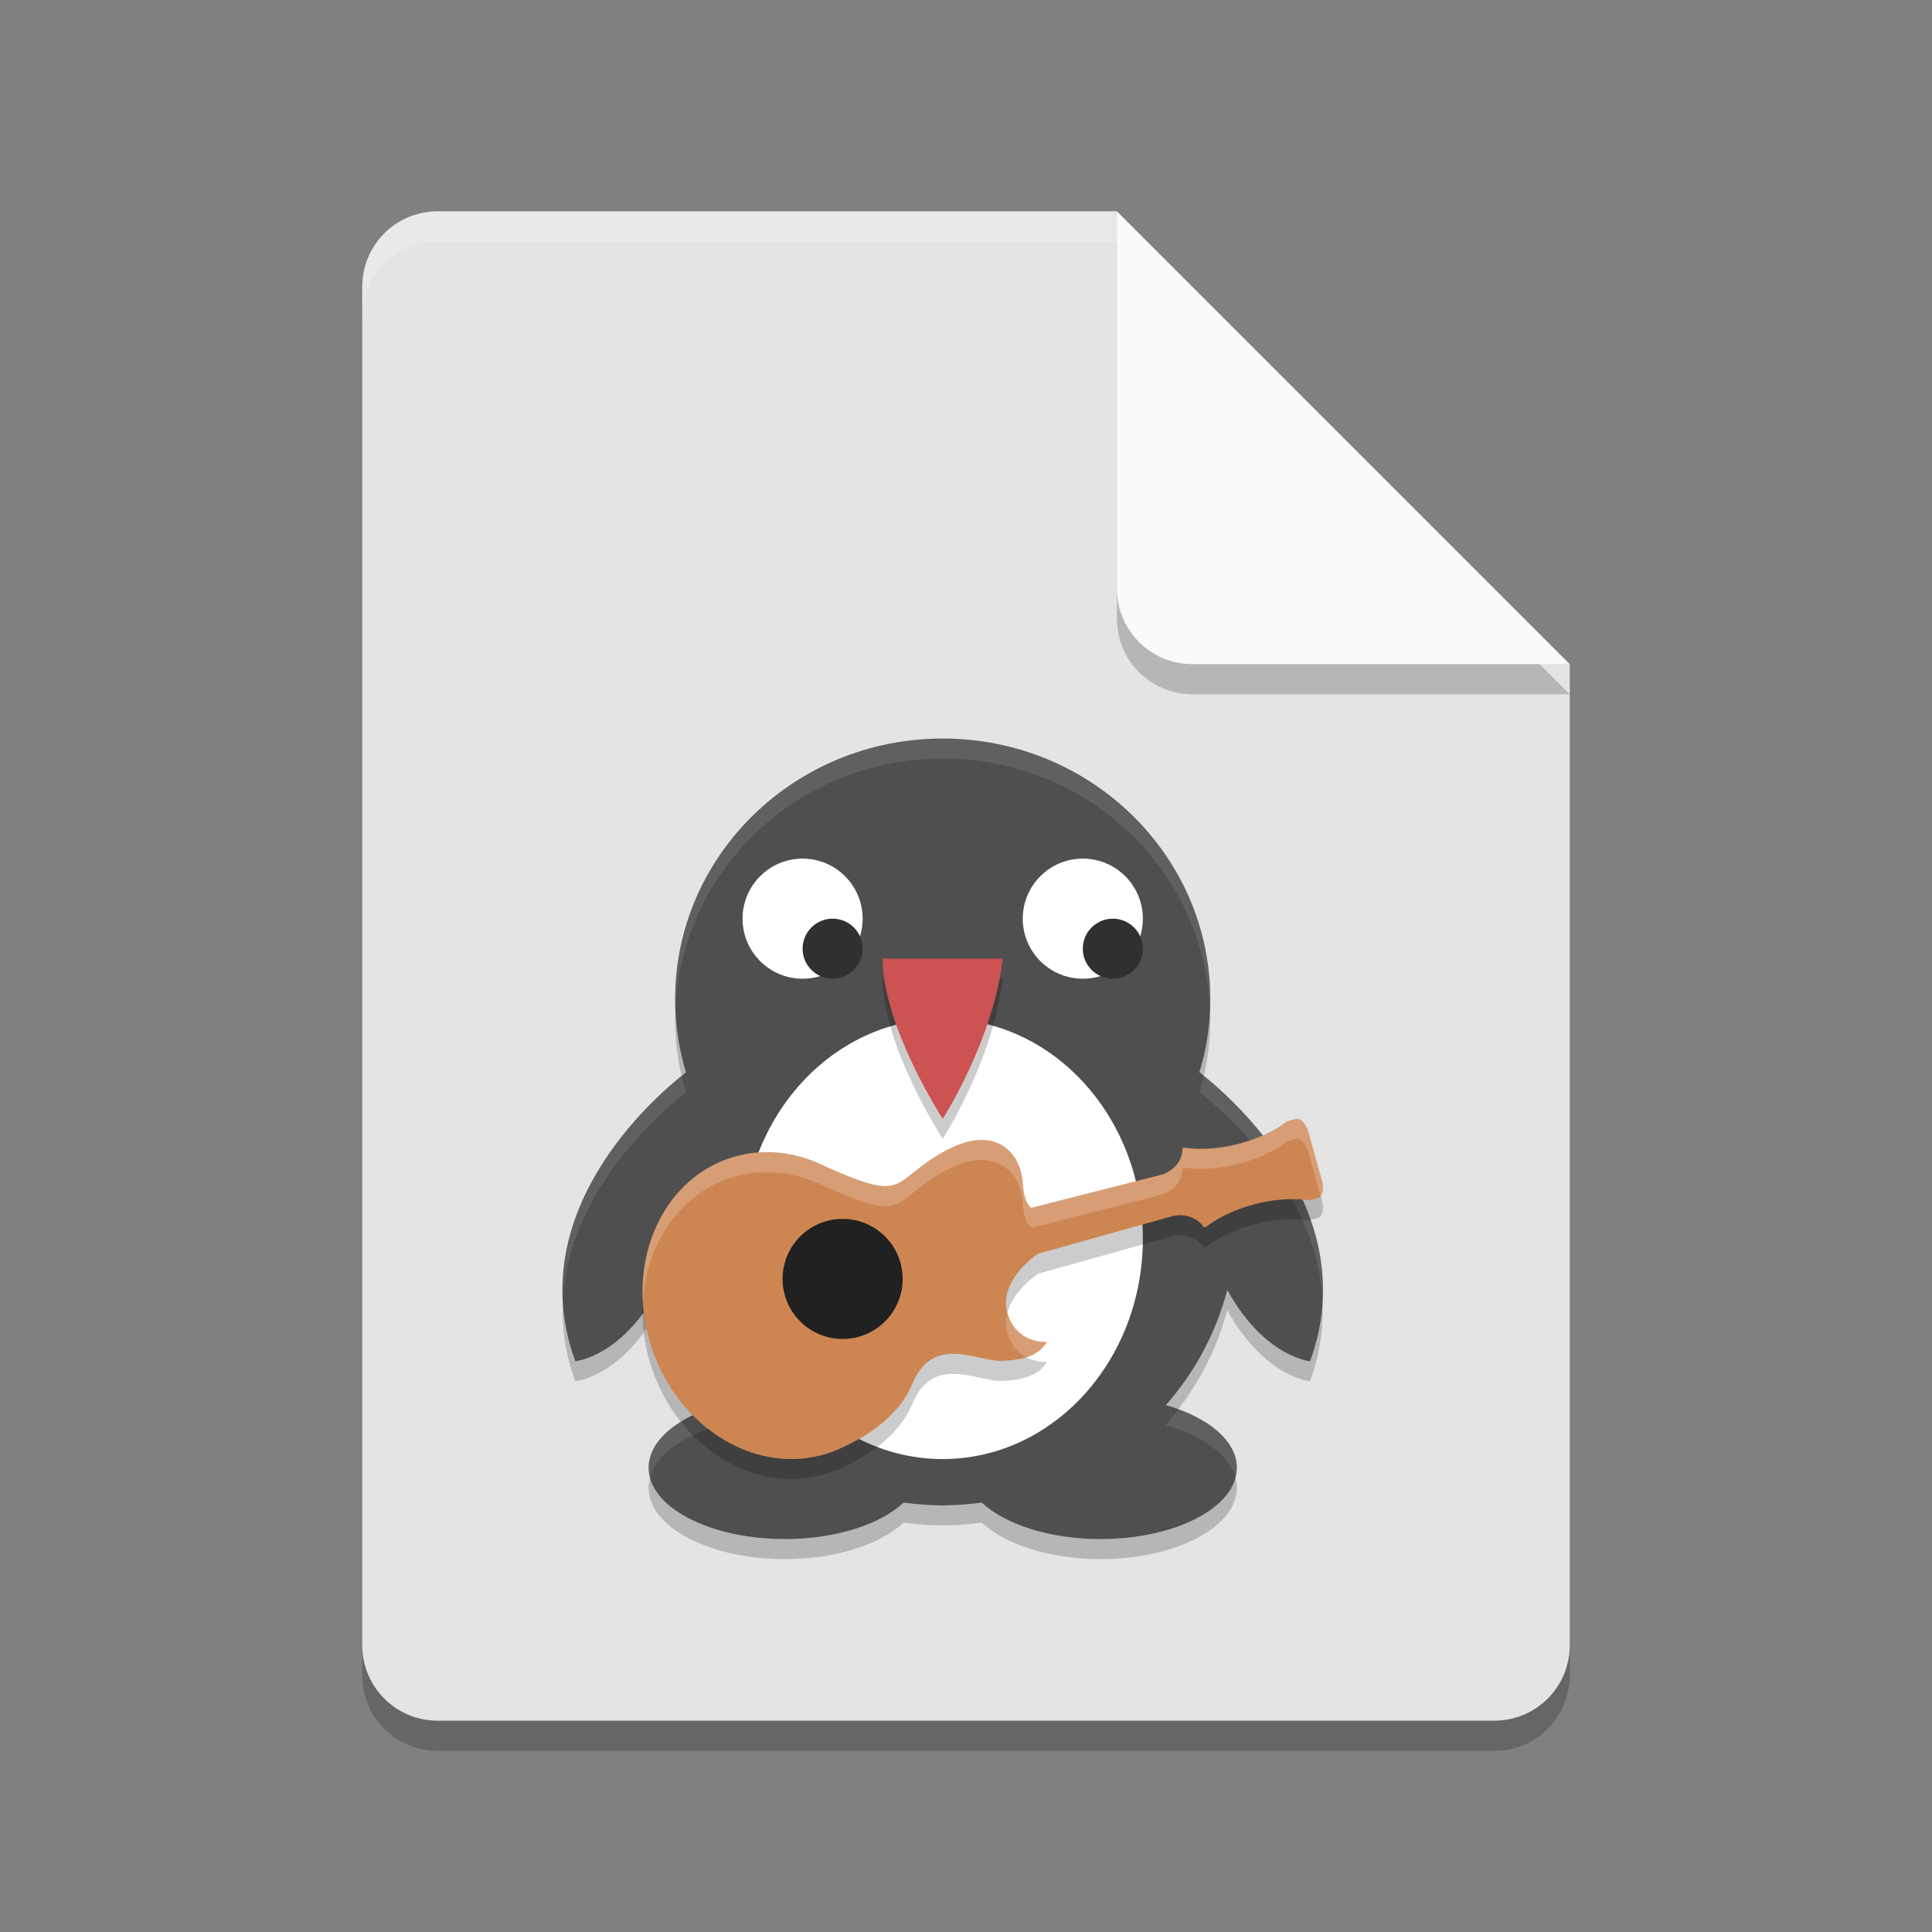 <svg height="64" width="64" xmlns="http://www.w3.org/2000/svg">
  <rect width="100%" height="100%" fill="#808080" stroke="none"/>
  <path d="m14.5 8c-1.385 0-2.5 1.115-2.5 2.5v45c0 1.385 1.115 2.5 2.5 2.5h35c1.385 0 2.5-1.115 2.5-2.5v-32.5l-13.75-1.25-1.25-13.75z" opacity=".2" />
  <path d="m14.5 7c-1.385 0-2.5 1.115-2.5 2.5v45c0 1.385 1.115 2.5 2.5 2.5h35c1.385 0 2.5-1.115 2.5-2.5v-32.5l-13.75-1.25-1.25-13.75z" fill="#e4e4e4" />
  <path d="m37 8v12.5c0 1.381 1.119 2.5 2.5 2.5h12.5z" opacity=".2" />
  <path d="m37 7v12.5c0 1.381 1.119 2.5 2.5 2.5h12.5z" fill="#fafafa" />
  <path d="m14.5 7c-1.385 0-2.5 1.115-2.5 2.5v1c0-1.385 1.115-2.5 2.5-2.5h22.5c0-1 0 0 0-1z" fill="#fff" opacity=".2" />
  <g transform="matrix(.663 0 0 .663 15.316 21.813)">
    <path d="m36.831 20.677c.348-1.158.54-2.378.54-3.645 0-7.197-5.984-13.032-13.37-13.032-7.384 0-13.37 5.833-13.37 13.032 0 1.266.193 2.487.54 3.645-1.684 1.318-8.218 7.03-5.53 14.437 0 0 2.274-.19 4.142-3.556.567 2.155 1.624 4.112 3.065 5.747-2.111.606-3.542 1.781-3.542 3.13 0 1.968 3.048 3.564 6.806 3.564 2.551 0 4.772-.736 5.936-1.822.641.082 1.288.139 1.951.139.665 0 1.312-.057 1.951-.139 1.167 1.085 3.387 1.822 5.938 1.822 3.759 0 6.809-1.597 6.809-3.564 0-1.347-1.433-2.524-3.544-3.13 1.44-1.636 2.499-3.593 3.066-5.747 1.867 3.365 4.138 3.556 4.138 3.556 2.692-7.408-3.842-13.12-5.525-14.437z" fill="#4f4f4f" />
    <path d="m10.652 17.612c-.004.142-.021.28-.021.422 0 .972.115 1.914.324 2.824.064-.051.16-.137.215-.179-.293-.98-.468-2.007-.518-3.067zm26.699.006c-.05 1.057-.226 2.083-.52 3.061.055.043.152.127.217.179.21-.91.324-1.852.324-2.824 0-.14-.017-.277-.021-.416zm-27.568 13.941c-1.868 3.366-4.143 3.556-4.143 3.556-.396-1.092-.573-2.142-.613-3.152-.078 1.306.084 2.695.613 4.152 0 0 2.275-.19 4.143-3.556.48 1.822 1.327 3.49 2.444 4.955.201-.074.404-.145.621-.207-1.441-1.636-2.498-3.594-3.065-5.748zm28.435 0c-.568 2.154-1.627 4.112-3.067 5.748.217.062.422.133.623.207 1.116-1.465 1.964-3.133 2.444-4.955 1.866 3.365 4.138 3.556 4.138 3.556.53-1.458.693-2.848.616-4.154-.041 1.011-.218 2.061-.616 3.154 0 0-2.272-.191-4.138-3.556zm-28.841 9.367c-.046.167-.072.336-.072.51 0 1.968 3.048 3.564 6.806 3.564 2.551 0 4.773-.737 5.938-1.822.641.082 1.288.138 1.951.138.665 0 1.312-.056 1.951-.138 1.166 1.085 3.386 1.822 5.937 1.822 3.759 0 6.808-1.597 6.808-3.564 0-.174-.026-.343-.072-.51-.457 1.735-3.295 3.074-6.736 3.074-2.551 0-4.771-.737-5.938-1.822-.639.082-1.286.138-1.951.138-.663 0-1.31-.056-1.951-.138-1.165 1.085-3.387 1.822-5.938 1.822-3.44 0-6.277-1.338-6.734-3.074z" opacity=".2" />
    <g fill="#fff">
      <path d="m24.001 4c-7.384 0-13.371 5.834-13.371 13.033 0 .195.012.386.021.578.231-7.001 6.112-12.611 13.35-12.611 7.242 0 13.123 5.614 13.35 12.617.009-.194.021-.387.021-.584 0-7.197-5.985-13.033-13.371-13.033zm-13.046 16.857c-1.626 1.312-6.152 5.488-5.928 11.106.318-5.33 4.79-9.226 6.143-10.285-.081-.27-.151-.544-.215-.821zm26.093 0c-.064.277-.136.551-.217.821 1.351 1.057 5.823 4.953 6.141 10.283.226-5.616-4.298-9.792-5.924-11.104zm-24.821 16.656c-1.763.645-2.922 1.711-2.922 2.922 0 .166.03.329.072.49.31-1.131 1.631-2.091 3.471-2.619-.223-.253-.418-.526-.621-.793zm23.547 0c-.203.267-.4.54-.623.793 1.84.528 3.163 1.489 3.473 2.619.042-.161.072-.324.072-.49 0-1.21-1.159-2.277-2.922-2.922z" opacity=".1" />
      <circle cx="17" cy="13" r="3" />
      <circle cx="31" cy="13" r="3" />
      <ellipse cx="24" cy="29" rx="10" ry="11" />
    </g>
    <path d="m21 16h6c-.481 4.109-3 8-3 8s-3-4.618-3-8z" opacity=".2" />
    <circle cx="18.5" cy="14.5" fill="#303030" r="1.5" />
    <circle cx="32.5" cy="14.5" fill="#303030" r="1.5" />
    <path d="m21 15h6c-.481 4.109-3 8-3 8s-3-4.618-3-8z" fill="#cd5252" />
    <path d="m35.507 28.853c.628-.13 1.242.11 1.54.571l.126-.032c.602-.465 1.446-.876 2.435-1.131.991-.255 1.935-.304 2.698-.19 0 0 .191-.049.427-.11.236-.061.333-.447.218-.862l-.681-2.447c-.115-.415-.398-.704-.631-.643l-.422.109c-.602.468-1.45.881-2.445 1.138-.995.256-1.943.304-2.709.189l-.087.022c.029.577-.395 1.128-1.042 1.328l-6.502 1.652c-.175-.118-.383-.432-.434-1.255-.09-1.47-1.366-3.025-4-1.52-2.635 1.505-1.743 2.532-5.791.74l0.0.002c-1.383-.714-2.942-.952-4.457-.563-3.593.925-5.573 5.024-4.424 9.156 1.15 4.132 4.995 6.732 8.588 5.807.064-.017.128-.036.191-.055l-0.0.002s.024-.007.065-.021c.298-.091.583-.204.856-.338 1.064-.483 2.758-1.481 3.455-3.152 1.052-2.522 3.224-1.105 4.486-1.155 1.262-.049 1.879-.368 2.243-.945 0 0-1.539.12-1.98-1.466-.355-1.275.78-2.428 1.54-2.944l6.736-1.887z" opacity=".2" />
    <path d="m35.507 27.853c.628-.13 1.242.11 1.54.571l.126-.032c.602-.465 1.446-.876 2.435-1.131.991-.255 1.935-.304 2.698-.19 0 0 .191-.049.427-.11.236-.061.333-.447.218-.862l-.681-2.447c-.115-.415-.398-.704-.631-.643l-.422.109c-.602.468-1.45.881-2.445 1.138-.995.256-1.943.304-2.709.189l-.087.022c.029.577-.395 1.128-1.042 1.328l-6.502 1.652c-.175-.118-.383-.432-.434-1.255-.09-1.47-1.366-3.025-4-1.52-2.635 1.505-1.743 2.532-5.791.74l0.0.002c-1.383-.714-2.942-.952-4.457-.563-3.593.925-5.573 5.024-4.424 9.156 1.15 4.132 4.995 6.732 8.588 5.807.064-.017.128-.036.191-.055l-0.0.002s.024-.007.065-.021c.298-.091.583-.204.856-.338 1.064-.483 2.758-1.481 3.455-3.152 1.052-2.522 3.224-1.105 4.486-1.155 1.262-.049 1.879-.368 2.243-.945 0 0-1.539.12-1.98-1.466-.355-1.275.78-2.428 1.54-2.944l6.736-1.887z" fill="#cd8652" />
    <circle cx="19" cy="31" fill="#212121" r="3" />
    <path d="m41.638 23.009-.422.109c-.603.468-1.45.881-2.446 1.137-.994.256-1.943.305-2.709.189l-.085.022c.028.577-.397 1.128-1.043 1.328l-6.502 1.652c-.174-.117-.382-.431-.432-1.254-.09-1.47-1.367-3.026-4.002-1.521s-1.743 2.532-5.791.74v.002c-1.383-.714-2.942-.952-4.457-.562-3.043.783-4.92 3.844-4.729 7.273.188-3.009 1.986-5.567 4.729-6.273 1.515-.39 3.074-.152 4.457.562l0-.002c4.048 1.792 3.156.765 5.791-.74s3.912.051 4.002 1.521c.05.823.258 1.137.432 1.254l6.502-1.652c.646-.2 1.071-.751 1.043-1.328l.085-.022c.766.116 1.715.067 2.709-.189.996-.256 1.843-.669 2.446-1.137l.422-.109c.233-.06.517.229.632.644l.614 2.203c.12-.154.153-.447.066-.757l-.68-2.446c-.115-.415-.399-.704-.632-.644zm-14.403 9.689c-.082.314-.1.645-.006.987.184.66.558 1.014.932 1.214.493-.157.829-.398 1.049-.748 0 0-1.528.117-1.975-1.453z" fill="#fff" opacity=".2" />
  </g>
</svg>
